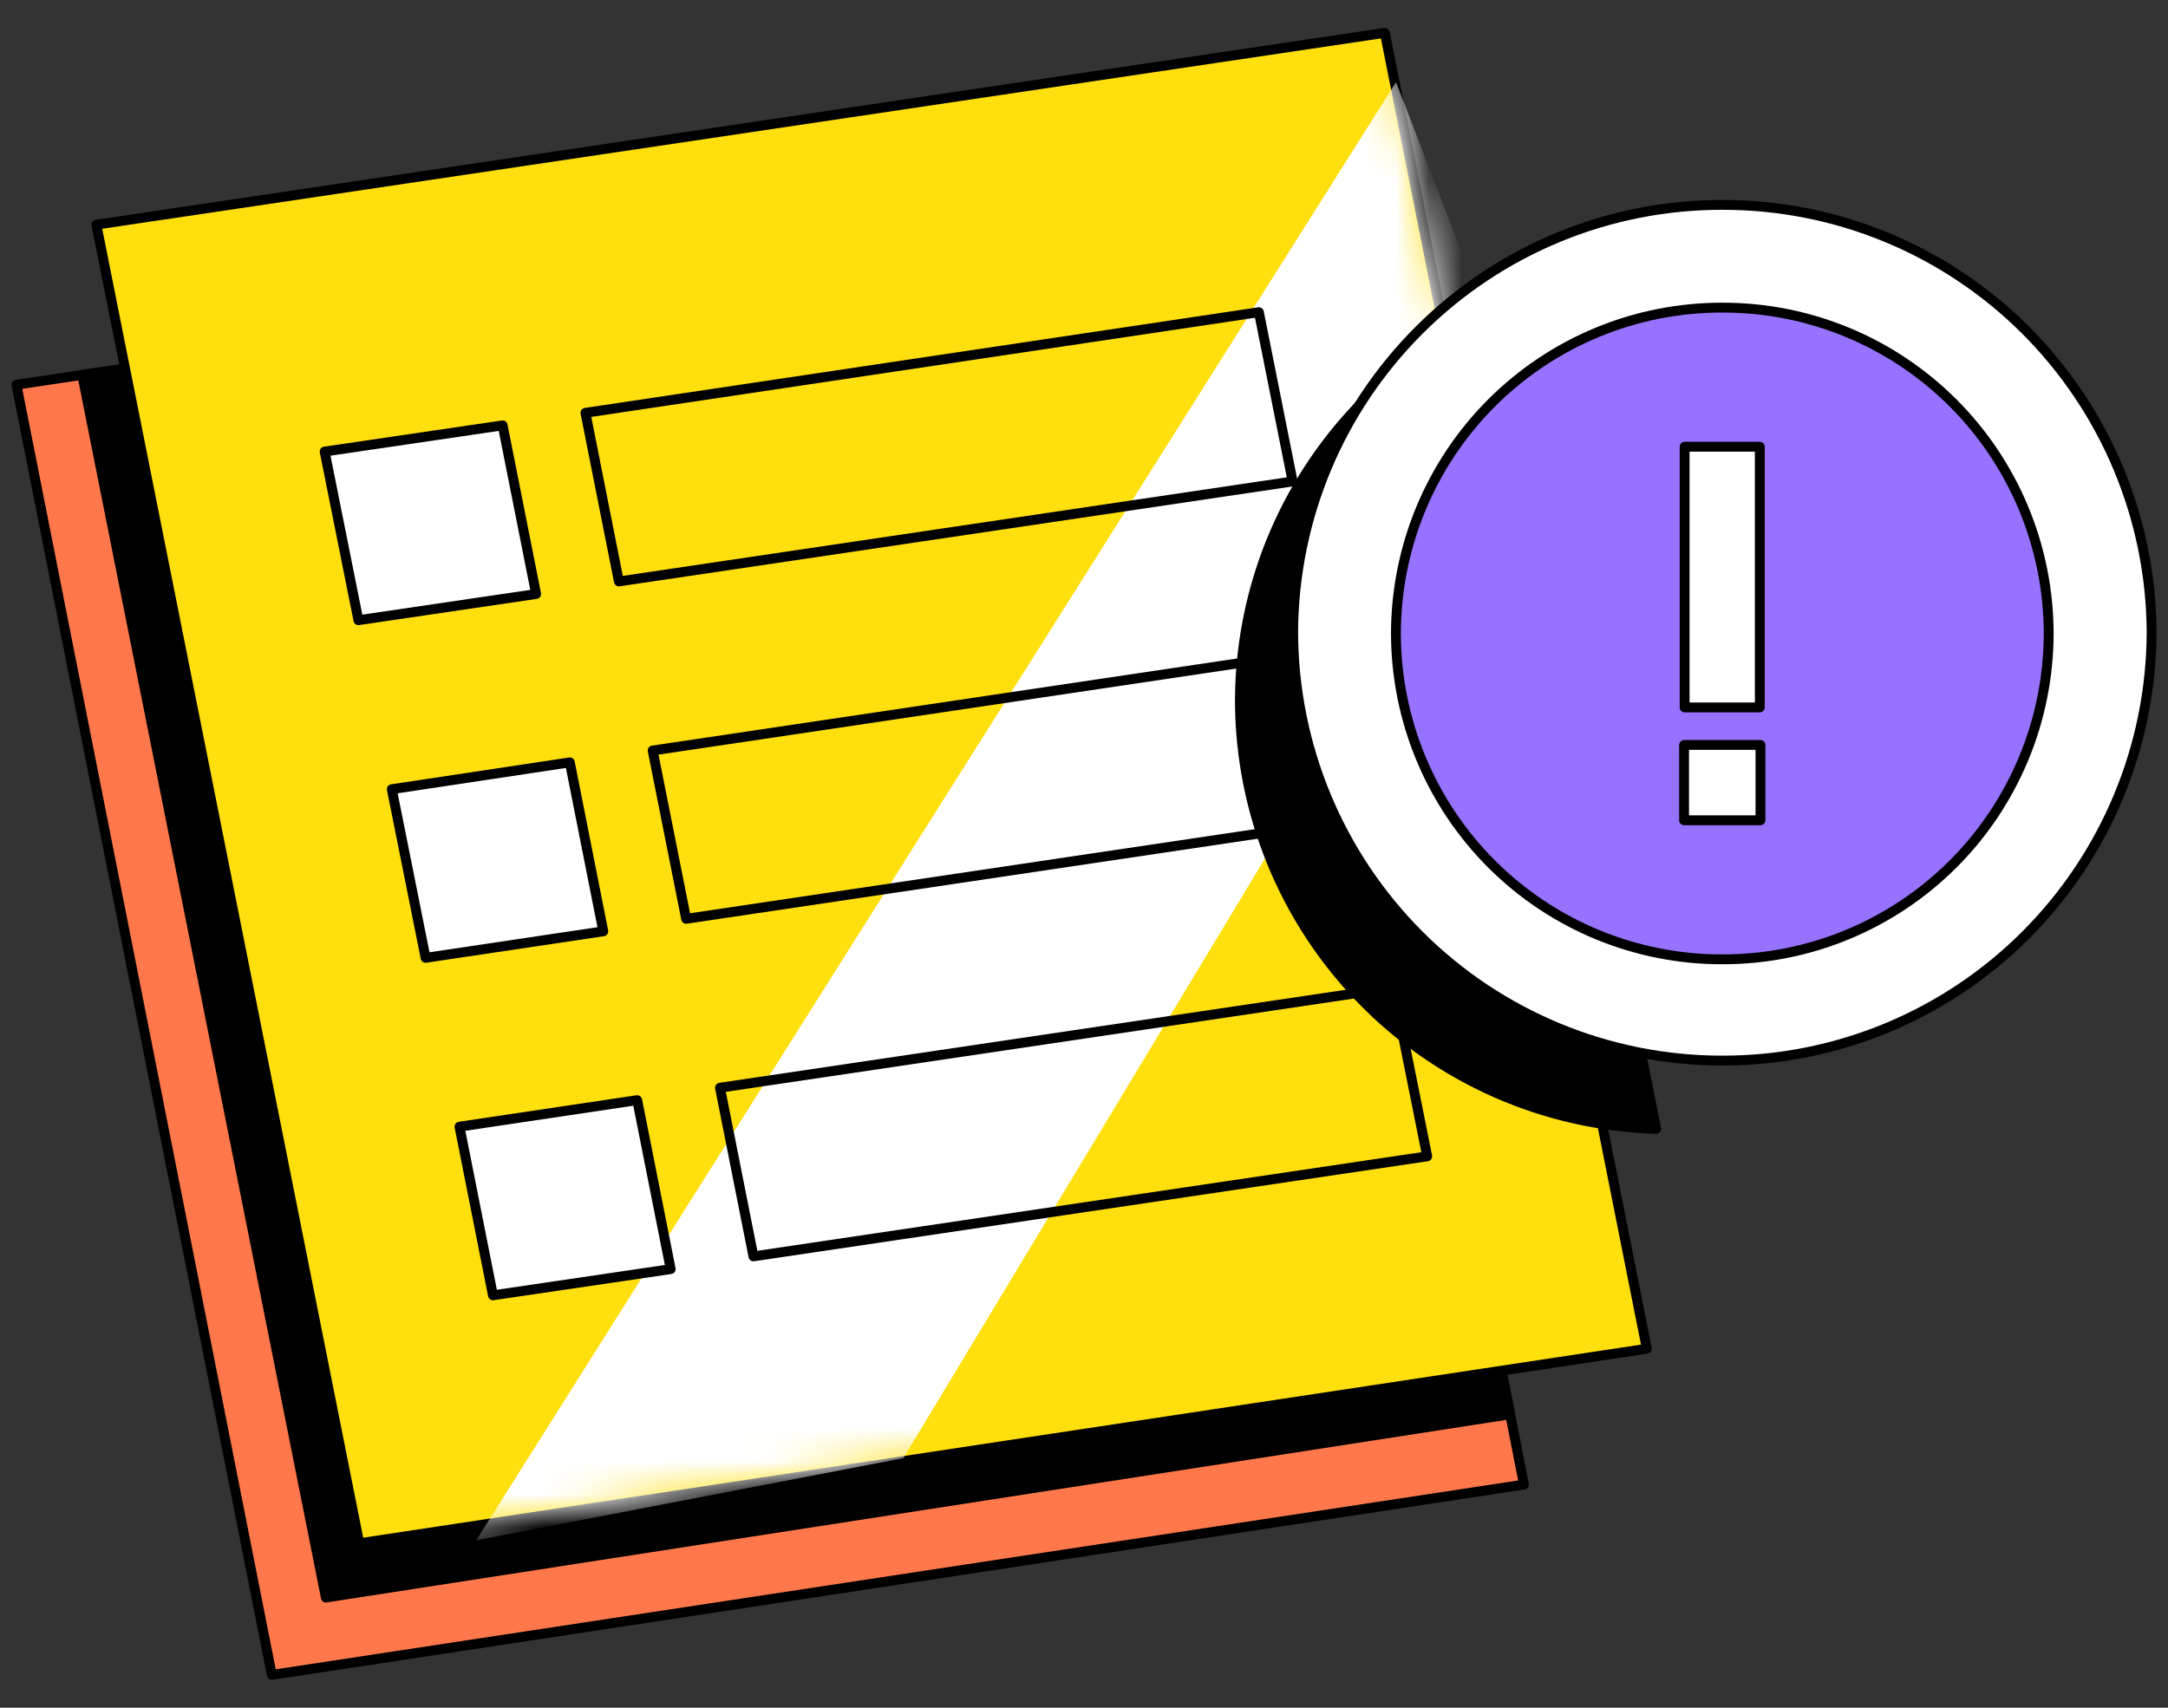 <svg width="66" height="52" viewBox="0 0 66 52" fill="none" xmlns="http://www.w3.org/2000/svg">
<rect x="0" y="0" width="66" height="52" fill="#333333" stroke="none"/>
<path d="M46.393 45.205L8.275 51L0.5 11.714L3.86 11.214L38.645 6L45.835 42.361L46.393 45.205Z" fill="#FF784B" stroke="black" stroke-width="0.3" stroke-linecap="round" stroke-linejoin="round"/>
<path fill-rule="evenodd" clip-rule="evenodd" d="M45.973 43.065L9.921 48.645L2.503 11.416L3.86 11.214L38.645 6L45.835 42.361L45.973 43.065Z" fill="black"/>
<path d="M45.973 43.065L45.996 43.213C46.036 43.207 46.072 43.185 46.096 43.151C46.119 43.118 46.128 43.076 46.12 43.036L45.973 43.065ZM9.921 48.645L9.773 48.675C9.789 48.754 9.864 48.806 9.944 48.794L9.921 48.645ZM2.503 11.416L2.481 11.267C2.44 11.273 2.404 11.296 2.38 11.329C2.357 11.363 2.348 11.405 2.356 11.445L2.503 11.416ZM3.86 11.214L3.883 11.362L3.883 11.362L3.86 11.214ZM38.645 6L38.792 5.971C38.777 5.892 38.702 5.84 38.623 5.852L38.645 6ZM45.835 42.361L45.982 42.333L45.982 42.332L45.835 42.361ZM45.95 42.917L9.898 48.497L9.944 48.794L45.996 43.213L45.95 42.917ZM10.068 48.616L2.65 11.386L2.356 11.445L9.773 48.675L10.068 48.616ZM2.525 11.564L3.883 11.362L3.838 11.066L2.481 11.267L2.525 11.564ZM3.883 11.362L38.667 6.148L38.623 5.852L3.838 11.066L3.883 11.362ZM38.498 6.029L45.688 42.391L45.982 42.332L38.792 5.971L38.498 6.029ZM45.687 42.39L45.826 43.094L46.12 43.036L45.982 42.333L45.687 42.39Z" fill="black"/>
<path d="M50.134 41.068L10.938 46.992L2.934 6.841L42.158 1L50.134 41.068Z" fill="#FFDF0D" stroke="black" stroke-width="0.3" stroke-linejoin="round"/>
<mask id="mask0_31350_4403" style="mask-type:alpha" maskUnits="userSpaceOnUse" x="2" y="0" width="49" height="47">
<path d="M50.134 40.968L10.938 46.892L2.934 6.741L42.158 0.9L50.134 40.968Z" fill="#FFDF0D"/>
</mask>
<g mask="url(#mask0_31350_4403)">
<path d="M27.5 44.4L46.5 12.887L42.5 2.5L14.5 46.9L27.5 44.4Z" fill="white"/>
</g>
<path d="M18.366 28.358L12.956 29.166L11.928 24.031L17.347 23.214L18.366 28.358Z" fill="white" stroke="black" stroke-width="0.3" stroke-linecap="round" stroke-linejoin="round"/>
<path d="M20.418 38.644L15.007 39.442L13.988 34.307L19.398 33.499L20.418 38.644Z" fill="white" stroke="black" stroke-width="0.3" stroke-linecap="round" stroke-linejoin="round"/>
<path d="M43.448 35.21L22.937 38.256L21.918 33.121L42.419 30.075L43.448 35.21Z" stroke="black" stroke-width="0.3" stroke-linejoin="round"/>
<path d="M41.399 24.923L20.888 27.978L19.869 22.853L40.371 19.798L41.399 24.923Z" stroke="black" stroke-width="0.3" stroke-linejoin="round"/>
<path d="M39.352 14.66L18.841 17.705L17.822 12.57L38.324 9.506L39.352 14.66Z" stroke="black" stroke-width="0.3" stroke-linejoin="round"/>
<path d="M16.321 18.087L10.911 18.885L9.883 13.75L15.302 12.952L16.321 18.087Z" fill="white" stroke="black" stroke-width="0.3" stroke-linecap="round" stroke-linejoin="round"/>
<path fill-rule="evenodd" clip-rule="evenodd" d="M45.454 9.489C43.159 10.509 41.21 12.176 39.842 14.286C38.473 16.395 37.745 18.858 37.746 21.374C37.764 24.765 39.096 28.017 41.46 30.443C43.825 32.868 47.038 34.278 50.419 34.374L45.454 9.489Z" fill="black" stroke="black" stroke-width="0.3" stroke-linecap="round" stroke-linejoin="round"/>
<path fill-rule="evenodd" clip-rule="evenodd" d="M52.439 6.239C55.889 6.234 59.2 7.599 61.648 10.035C64.096 12.472 65.482 15.781 65.501 19.239C65.494 22.706 64.114 26.028 61.665 28.476C59.216 30.924 55.898 32.297 52.439 32.294C48.979 32.299 45.658 30.927 43.207 28.479C40.756 26.031 39.375 22.707 39.367 19.239C39.387 15.779 40.773 12.469 43.224 10.032C45.674 7.595 48.987 6.231 52.439 6.239Z" fill="white" stroke="black" stroke-width="0.3" stroke-linecap="round" stroke-linejoin="round"/>
<path d="M52.437 9.367C53.738 9.365 55.028 9.619 56.231 10.116C57.435 10.613 58.529 11.343 59.451 12.264C60.373 13.185 61.106 14.279 61.606 15.483C62.106 16.688 62.365 17.98 62.368 19.284C62.366 20.59 62.109 21.882 61.609 23.088C61.109 24.294 60.377 25.389 59.455 26.311C58.532 27.232 57.438 27.963 56.233 28.461C55.029 28.958 53.739 29.213 52.437 29.211C51.133 29.215 49.842 28.96 48.637 28.463C47.431 27.966 46.336 27.236 45.413 26.314C44.489 25.392 43.756 24.296 43.256 23.09C42.755 21.884 42.497 20.591 42.496 19.284C42.498 17.979 42.758 16.686 43.259 15.481C43.76 14.276 44.493 13.182 45.416 12.261C46.339 11.34 47.434 10.61 48.639 10.114C49.844 9.617 51.134 9.364 52.437 9.367Z" fill="#9772FF" stroke="black" stroke-width="0.3" stroke-linecap="round" stroke-linejoin="round"/>
<path fill-rule="evenodd" clip-rule="evenodd" d="M51.285 21.541H53.573V13.602H51.285V21.541Z" fill="white" stroke="black" stroke-width="0.3" stroke-linecap="round" stroke-linejoin="round"/>
<path fill-rule="evenodd" clip-rule="evenodd" d="M51.268 24.977H53.593V22.683H51.268V24.977Z" fill="white" stroke="black" stroke-width="0.3" stroke-linecap="round" stroke-linejoin="round"/>
</svg>
